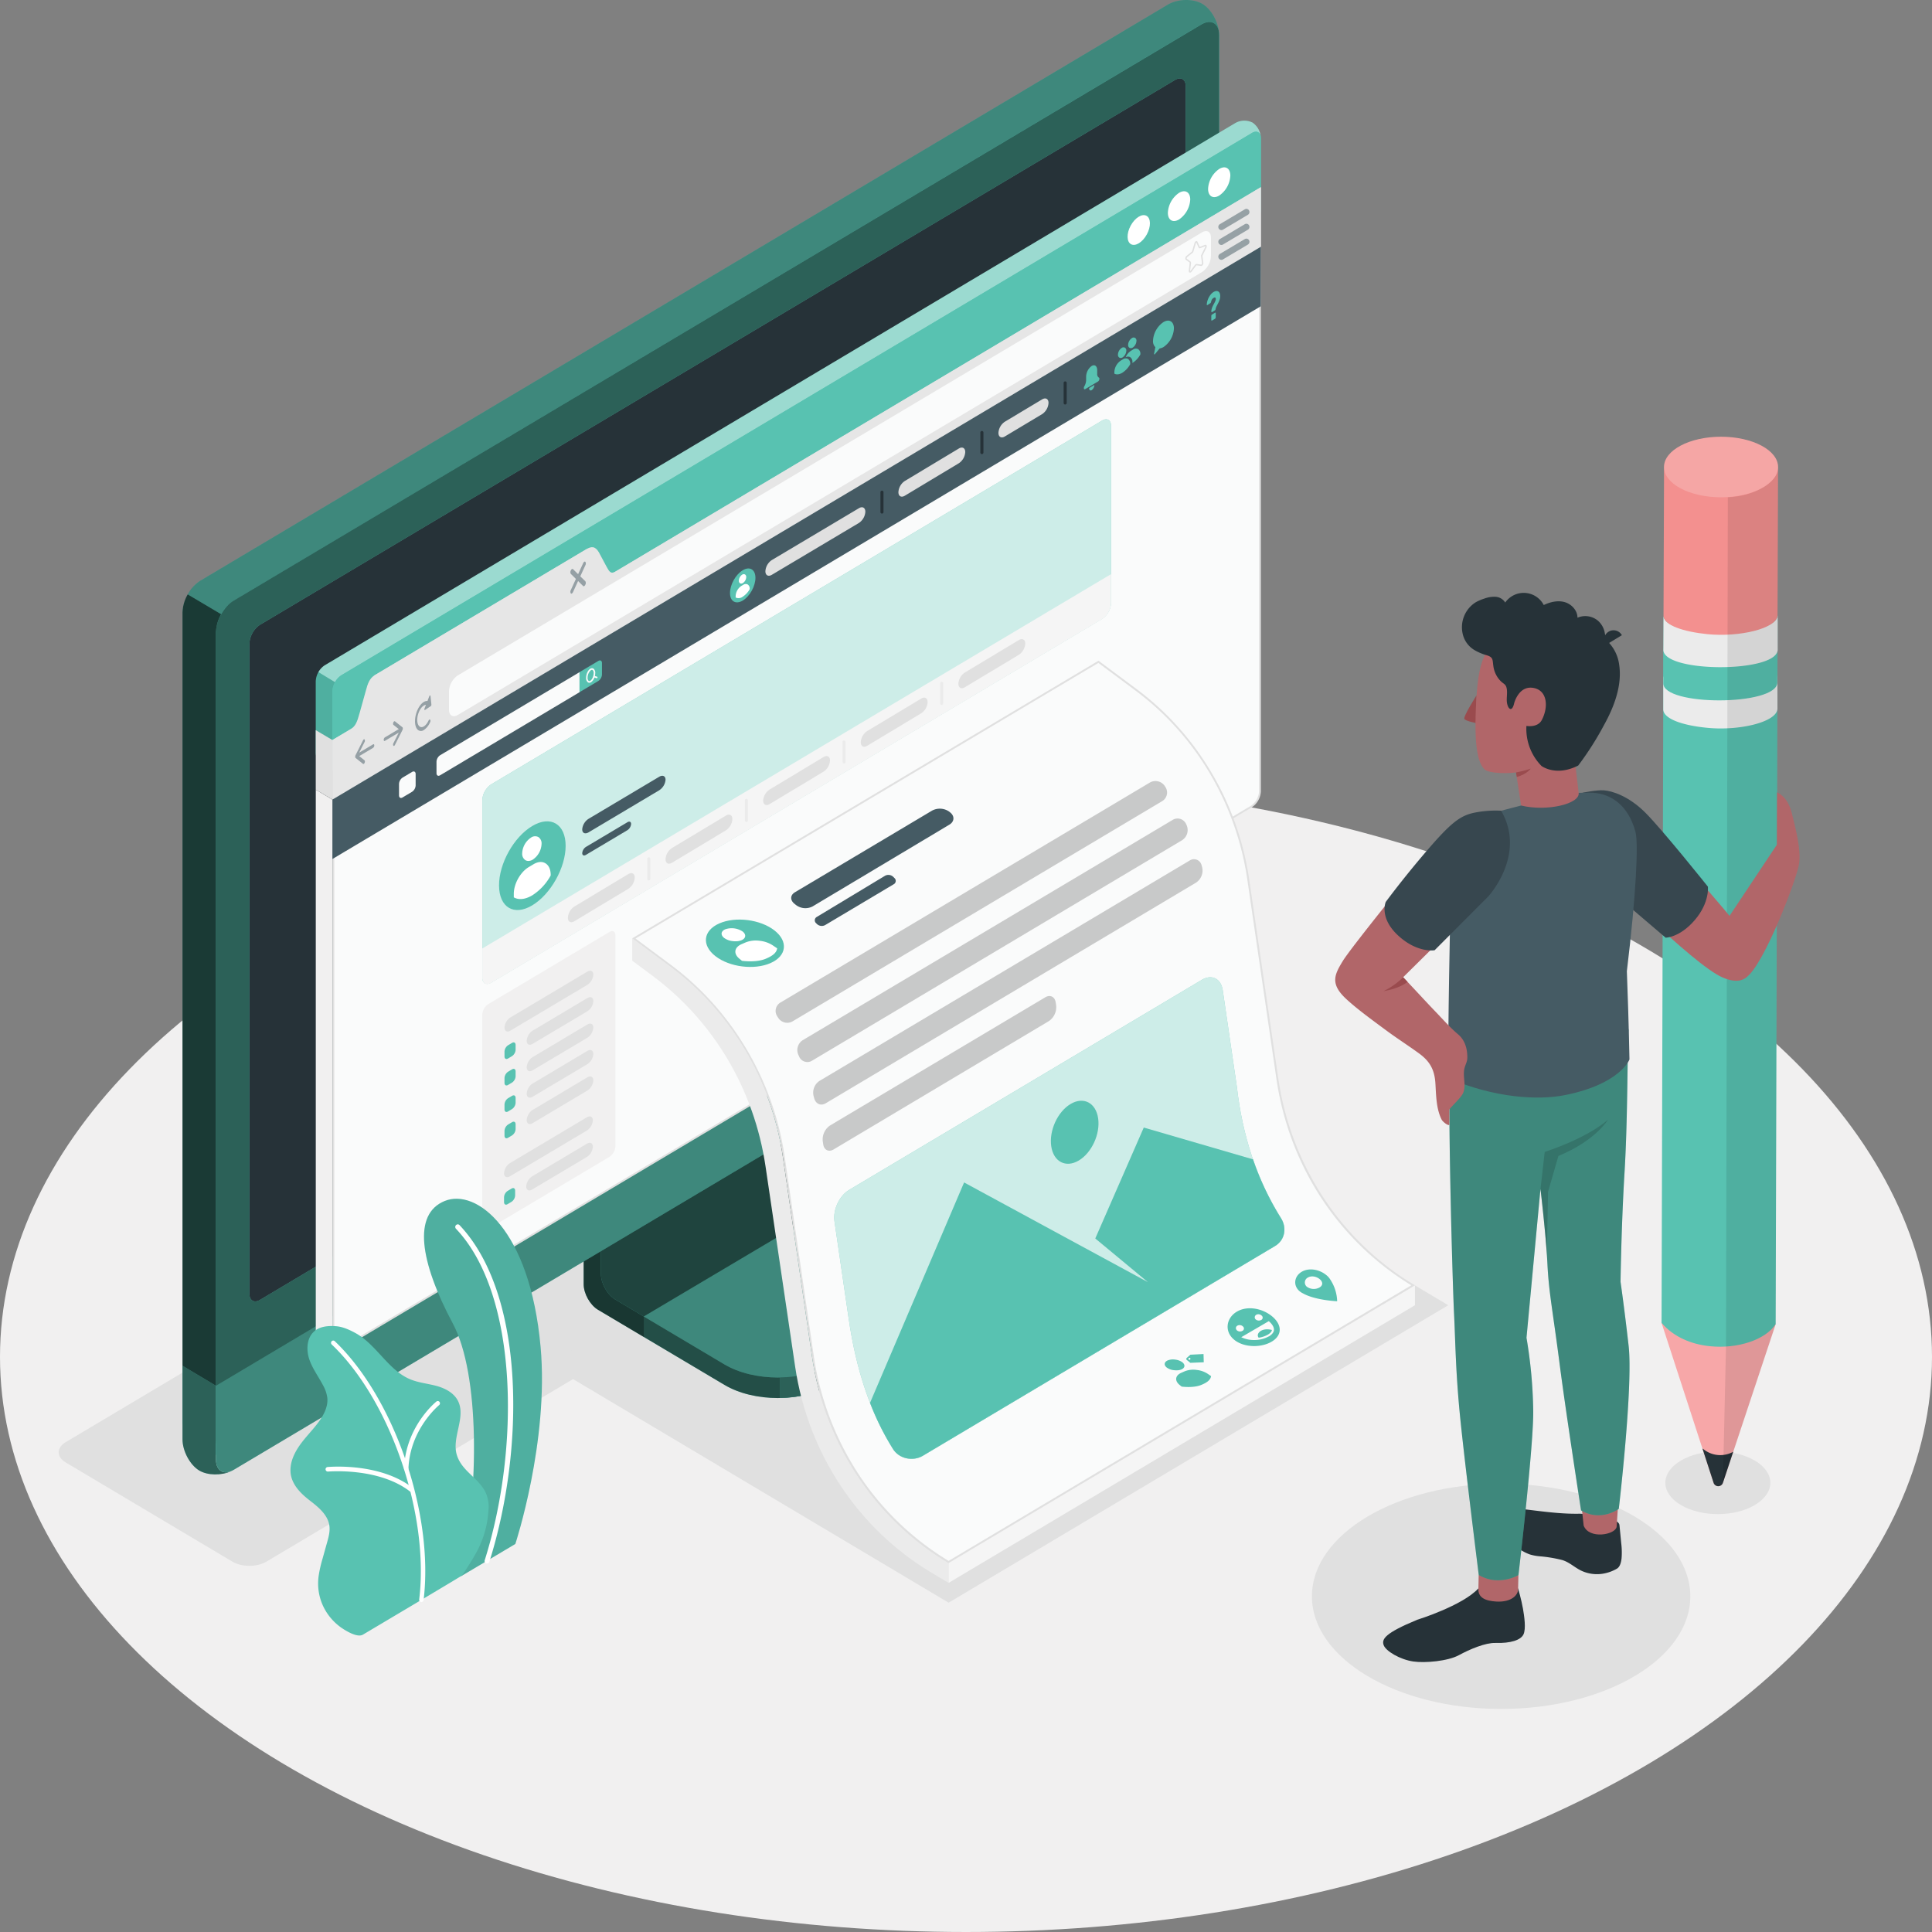 <svg id="Layer_1" data-name="Layer 1" xmlns="http://www.w3.org/2000/svg" viewBox="0 0 1047.3 1047.3"><rect x="0" y="0" width="1047.3" height="1047.3" fill="#808080" stroke="none"/><defs><style>.cls-1{fill:#f1f0f0;}.cls-2{fill:#e0e0e0;}.cls-3{fill:#58c2b1;}.cls-4{opacity:0.6;}.cls-5{opacity:0.3;}.cls-14,.cls-16,.cls-6{opacity:0.5;}.cls-7{fill:#263238;}.cls-18,.cls-8{opacity:0.7;}.cls-12,.cls-18,.cls-24,.cls-9{fill:#fff;}.cls-9{opacity:0.4;}.cls-10{opacity:0.1;}.cls-11{fill:#fafbfb;}.cls-13{fill:#e6e6e6;}.cls-14,.cls-17{fill:#455b64;}.cls-15{fill:none;stroke:#e0e0e0;stroke-miterlimit:10;stroke-width:0.75px;}.cls-19{fill:#f5f5f5;}.cls-20{fill:#ebebeb;}.cls-21,.cls-24{opacity:0.2;}.cls-22{fill:#f7a7a8;}.cls-23{fill:#f3908f;}.cls-25{fill:#b16669;}.cls-26{fill:#37474f;}.cls-27{fill:#9a4b4e;}.cls-28{opacity:0.15;}</style></defs><ellipse id="Floor" class="cls-1" cx="523.65" cy="735.53" rx="523.65" ry="311.77"/><path id="Shadow" class="cls-2" d="M142.35,863.19,52,809.41c-5.09-3-5.09-7.94,0-11l525.39-312.8c5.09-3,13.35-3,18.44,0l90.33,53.78c5.09,3,5.09,7.94,0,11L160.79,863.19C155.7,866.22,147.44,866.22,142.35,863.19Z" transform="translate(-16.38 -16.65)"/><polygon id="Shadow-2" data-name="Shadow" class="cls-2" points="514.23 868.79 297.3 739.64 568.4 578.53 785.07 707.54 514.23 868.79"/><ellipse id="Shadow-3" data-name="Shadow" class="cls-2" cx="813.73" cy="865.33" rx="102.56" ry="61.06"/><path id="Shadow-4" data-name="Shadow" class="cls-2" d="M967.71,808.45c11.12,6.62,11.12,17.35,0,24s-29.14,6.62-40.25,0-11.12-17.35,0-24S956.6,801.83,967.71,808.45Z" transform="translate(-16.38 -16.65)"/><g id="Device"><path class="cls-3" d="M467,767.35l77.65-46.3c8-4.77,12-11,12-17.26s0-11.14,0-11.14l-80.56-46.84c-4.27-2.55-7.73-8.73-7.73-13.81V533.27L332.79,614.09v98.73c0,5.08,3.46,11.26,7.72,13.8l68.54,40.73C425.06,776.88,451,776.88,467,767.35Z" transform="translate(-16.38 -16.65)"/><g class="cls-4"><path d="M467,767.35l77.65-46.3c8-4.77,12-11,12-17.26s0-11.14,0-11.14l-80.56-46.84c-4.27-2.55-7.73-8.73-7.73-13.81V533.27L332.79,614.09v98.73c0,5.08,3.46,11.26,7.72,13.8l68.54,40.73C425.06,776.88,451,776.88,467,767.35Z" transform="translate(-16.38 -16.65)"/></g><path class="cls-5" d="M365.35,730.3v11.09l-24.86-14.77c-4.24-2.53-7.72-8.7-7.72-13.81V614.1l25.84-15.37c.54,6.76,1.12,13.76,1.65,20.57l-18.12,10.81v77.13c0,5.11,3.44,11.28,7.73,13.81Z" transform="translate(-16.38 -16.65)"/><path class="cls-3" d="M342.14,707.26c0,5.08,3.46,11.26,7.73,13.81L409,756.21c16,9.53,42,9.54,58,0l77.69-46.3c16-9.52,16-25,0-34.5L485.5,640.24c-4.27-2.54-7.73-8.72-7.73-13.8V549.3L342.14,630.12Z" transform="translate(-16.38 -16.65)"/><path class="cls-5" d="M342.14,707.26c0,5.08,3.46,11.26,7.73,13.81L409,756.21c16,9.53,42,9.54,58,0l77.69-46.3c16-9.52,16-25,0-34.5L485.5,640.24c-4.27-2.54-7.73-8.72-7.73-13.8V549.3L342.14,630.12Z" transform="translate(-16.38 -16.65)"/><path class="cls-6" d="M501.24,649.63h0l-15.74-9.38c-4.27-2.54-7.73-8.72-7.73-13.8V549.3L342.14,630.12v77.14c0,5.08,3.46,11.26,7.73,13.81l15.47,9.21Z" transform="translate(-16.38 -16.65)"/><path class="cls-3" d="M556.7,692.66V703.8c0,6.26-4,12.47-12,17.26L467,767.33c-7.68,4.6-17.63,6.9-27.67,7.09v-11.1c10-.13,20-2.53,27.67-7.08l77.66-46.32C552.68,705.18,556.7,698.92,556.7,692.66Z" transform="translate(-16.38 -16.65)"/><path class="cls-6" d="M556.7,692.66V703.8c0,6.26-4,12.47-12,17.26L467,767.33c-7.68,4.6-17.63,6.9-27.67,7.09v-11.1c10-.13,20-2.53,27.67-7.08l77.66-46.32C552.68,705.18,556.7,698.92,556.7,692.66Z" transform="translate(-16.38 -16.65)"/><path class="cls-3" d="M124.37,803.14c5,3,13.39,2.82,18.73-.35L667.61,490.51c5.34-3.18,9.66-10.9,9.66-17.26V35.69c0-6.36-4.06-13.92-9.06-16.91s-13.39-2.82-18.73.36L125,331.42c-5.34,3.18-9.66,10.9-9.66,17.26V786.24C115.31,792.6,119.37,800.16,124.37,803.14Z" transform="translate(-16.38 -16.65)"/><path class="cls-3" d="M143.1,802.77,667.61,490.5c5.34-3.18,9.66-10.91,9.66-17.26V35.67c0-6.35-4.32-8.93-9.66-5.75L143.11,342.2c-5.34,3.18-9.66,10.9-9.66,17.26V797C133.44,803.38,137.77,806,143.1,802.77Z" transform="translate(-16.38 -16.65)"/><path class="cls-6" d="M143.1,802.77,667.61,490.5c5.34-3.18,9.66-10.91,9.66-17.26V35.67c0-6.35-4.32-8.93-9.66-5.75L143.11,342.2c-5.34,3.18-9.66,10.9-9.66,17.26V797C133.44,803.38,137.77,806,143.1,802.77Z" transform="translate(-16.38 -16.65)"/><path class="cls-3" d="M141.68,814.15c-5.35,2.44-12.76,2.35-17.31-.37-5-3-9.06-10.54-9.06-16.94V757l18.12,10.82v39.84C133.43,813.46,137,816.08,141.68,814.15Z" transform="translate(-16.38 -16.65)"/><path class="cls-6" d="M141.68,814.15c-5.35,2.44-12.76,2.35-17.31-.37-5-3-9.06-10.54-9.06-16.94V757l18.12,10.82v39.84C133.43,813.46,137,816.08,141.68,814.15Z" transform="translate(-16.38 -16.65)"/><path class="cls-3" d="M133.43,767.82v39.82c0,6.36,4.33,8.93,9.66,5.76L667.61,501.12c5.34-3.18,9.66-10.9,9.66-17.26V444Z" transform="translate(-16.38 -16.65)"/><path class="cls-5" d="M133.44,767.73v39.91c0,6.36,4.33,8.93,9.66,5.76L667.61,501.12c5.34-3.18,9.66-10.9,9.66-17.26V444Z" transform="translate(-16.38 -16.65)"/><path class="cls-3" d="M151.56,717.83V365.66a13.28,13.28,0,0,1,5.79-10.35L653.34,60c3.2-1.9,5.8-.36,5.8,3.45V415.64a13.28,13.28,0,0,1-5.8,10.36l-496,295.28C154.16,723.19,151.56,721.65,151.56,717.83Z" transform="translate(-16.38 -16.65)"/><path class="cls-7" d="M151.56,717.83V365.66a13.28,13.28,0,0,1,5.79-10.35L653.34,60c3.2-1.9,5.8-.36,5.8,3.45V415.64a13.28,13.28,0,0,1-5.8,10.36l-496,295.28C154.16,723.19,151.56,721.65,151.56,717.83Z" transform="translate(-16.38 -16.65)"/><path class="cls-8" d="M136.28,349.6a21.57,21.57,0,0,0-2.85,9.85V767.82L115.31,757V348.68a21.08,21.08,0,0,1,2.84-9.85Z" transform="translate(-16.38 -16.65)"/><path class="cls-5" d="M677.17,34c-.68-5.14-4.7-7-9.57-4.13L143.11,342.21a20.2,20.2,0,0,0-6.83,7.4l-18.12-10.79a20.26,20.26,0,0,1,6.83-7.4L649.48,19.14c5.35-3.18,13.71-3.34,18.74-.35C672.79,21.5,676.56,28.07,677.17,34Z" transform="translate(-16.38 -16.65)"/></g><g id="Window"><path class="cls-3" d="M192.06,433.08a10.75,10.75,0,0,1-4.51-8.42V385.92a11,11,0,0,1,4.82-8.59l493.69-294a10,10,0,0,1,9.33-.17,10.68,10.68,0,0,1,4.5,8.41v38.74a11,11,0,0,1-4.8,8.59l-493.69,294A10.07,10.07,0,0,1,192.06,433.08Z" transform="translate(-16.38 -16.65)"/><path class="cls-9" d="M699.84,90.79c-.34-2.56-2.36-3.5-4.76-2.06l-493.69,294a10.33,10.33,0,0,0-3.4,3.72L189,381a10.15,10.15,0,0,1,3.4-3.69l493.7-294a10,10,0,0,1,9.31-.19A10.71,10.71,0,0,1,699.84,90.79Z" transform="translate(-16.38 -16.65)"/><path class="cls-1" d="M201.39,748.21a8.15,8.15,0,0,1-3.78,1.18,9.31,9.31,0,0,1-5.54-1c-2.51-1.49-4.51-5.25-4.51-8.41l0-295.29,9,5.39V745.34c0,2.25,1.1,3.55,2.68,3.55A4.6,4.6,0,0,0,201.39,748.21Z" transform="translate(-16.38 -16.65)"/><path class="cls-10" d="M198,386.41a10.27,10.27,0,0,0-1.41,4.88v58.79l-9-5.39V385.92c0-.2,0-.39,0-.6a11.36,11.36,0,0,1,.18-1.23A11.82,11.82,0,0,1,189,381Z" transform="translate(-16.38 -16.65)"/><path class="cls-3" d="M699.88,91.6v26.51L345.83,329c-2.65,1.58-4.8.3-4.8-2.87V316c0-3.16-2.16-4.44-4.83-2.86L219.46,382.69a11.05,11.05,0,0,0-4.83,8.6v10a11,11,0,0,1-4.8,8.59l-13.25,7.89V391.29a11.09,11.09,0,0,1,4.81-8.6l493.69-294C697.72,87.15,699.88,88.43,699.88,91.6Z" transform="translate(-16.38 -16.65)"/><path class="cls-11" d="M199.25,748.39c-1.34,0-2.17-1.17-2.17-3V418.09l13-7.74c1.39-.83,2.82-5.79,5-13.86,1.54-5.65,3.45-12.68,4.61-13.37l114.8-68.35a.17.17,0,0,1,.1,0c1.06,0,3.35,4.14,5,7.17,2.61,4.73,4.29,7.64,5.85,7.64a1.23,1.23,0,0,0,.62-.17L699.38,119V445.65a10.49,10.49,0,0,1-4.55,8.17l-493.7,294A3.74,3.74,0,0,1,199.25,748.39Z" transform="translate(-16.38 -16.65)"/><path class="cls-2" d="M698.88,119.87V445.65a10.08,10.08,0,0,1-4.31,7.74l-493.7,294a3.27,3.27,0,0,1-1.62.54c-1.55,0-1.67-1.95-1.67-2.55v-327l12.76-7.6c1.51-.9,2.76-5,5.25-14.16,1.33-4.9,3.34-12.3,4.38-13.07l114.68-68.28c1,.44,3.2,4.45,4.53,6.88,2.78,5,4.45,7.9,6.29,7.9a1.68,1.68,0,0,0,.87-.24L698.88,119.87M334.76,315.2h0M699.88,118.11,345.83,329a.65.65,0,0,1-.36.1c-2.69,0-8.15-14.81-10.86-14.81a.81.81,0,0,0-.36.1L219.46,382.69c-2.67,1.59-7,25.65-9.63,27.23l-13.25,7.89V745.34c0,2.25,1.09,3.55,2.67,3.55a4.26,4.26,0,0,0,2.14-.68l493.69-294a11,11,0,0,0,4.8-8.6V118.11Z" transform="translate(-16.38 -16.65)"/><path class="cls-1" d="M281,561l65.8-39.17c1.77-1.06,3.21-.2,3.21,1.91V638a7.36,7.36,0,0,1-3.21,5.73L281,682.9c-1.77,1.05-3.2.2-3.2-1.91V566.74A7.36,7.36,0,0,1,281,561Z" transform="translate(-16.38 -16.65)"/><path class="cls-2" d="M293.07,568.18l41.73-24.85c1.77-1.05,3.2-.3,3.2,1.68a7.11,7.11,0,0,1-3.2,5.49l-41.73,24.84c-1.77,1.06-3.21.31-3.21-1.67A7.12,7.12,0,0,1,293.07,568.18Z" transform="translate(-16.38 -16.65)"/><path class="cls-3" d="M289.86,586.71v2.58c0,1.27.86,1.78,1.92,1.15l2.17-1.29a4.41,4.41,0,0,0,1.93-3.44v-2.58c0-1.27-.86-1.78-1.93-1.15l-2.17,1.29A4.43,4.43,0,0,0,289.86,586.71Z" transform="translate(-16.38 -16.65)"/><path class="cls-2" d="M301.9,580.84c0,2,1.43,2.72,3.2,1.67l29.69-17.68a7.1,7.1,0,0,0,3.21-5.49c0-2-1.43-2.73-3.21-1.67L305.1,575.34A7.15,7.15,0,0,0,301.9,580.84Z" transform="translate(-16.38 -16.65)"/><path class="cls-3" d="M289.86,601.06v2.58c0,1.26.86,1.78,1.92,1.14l2.17-1.29a4.39,4.39,0,0,0,1.93-3.43v-2.59c0-1.26-.86-1.78-1.93-1.14l-2.17,1.29A4.41,4.41,0,0,0,289.86,601.06Z" transform="translate(-16.38 -16.65)"/><path class="cls-2" d="M301.9,595.18c0,2,1.43,2.73,3.2,1.67l29.69-17.67a7.13,7.13,0,0,0,3.21-5.5c0-2-1.43-2.72-3.21-1.67L305.1,589.69A7.11,7.11,0,0,0,301.9,595.18Z" transform="translate(-16.38 -16.65)"/><path class="cls-3" d="M289.86,615.38V618c0,1.27.86,1.78,1.92,1.15l2.17-1.3a4.39,4.39,0,0,0,1.93-3.43v-2.59c0-1.26-.86-1.77-1.93-1.14l-2.17,1.29A4.41,4.41,0,0,0,289.86,615.38Z" transform="translate(-16.38 -16.65)"/><path class="cls-2" d="M301.9,609.5c0,2,1.43,2.73,3.2,1.68l29.69-17.68A7.13,7.13,0,0,0,338,588c0-2-1.43-2.73-3.21-1.68L305.1,604A7.11,7.11,0,0,0,301.9,609.5Z" transform="translate(-16.38 -16.65)"/><path class="cls-3" d="M289.86,629.69v2.58c0,1.27.86,1.78,1.92,1.15l2.17-1.29a4.39,4.39,0,0,0,1.93-3.44v-2.58c0-1.27-.86-1.78-1.93-1.15l-2.17,1.29A4.44,4.44,0,0,0,289.86,629.69Z" transform="translate(-16.38 -16.65)"/><path class="cls-2" d="M301.9,623.82c0,2,1.43,2.73,3.2,1.67l29.69-17.68a7.1,7.1,0,0,0,3.21-5.49c0-2-1.43-2.73-3.21-1.67L305.1,618.32A7.15,7.15,0,0,0,301.9,623.82Z" transform="translate(-16.38 -16.65)"/><path class="cls-2" d="M292.81,647.14l41.73-24.84c1.77-1.06,3.21-.31,3.21,1.67a7.16,7.16,0,0,1-3.21,5.5l-41.73,24.84c-1.77,1.05-3.2.3-3.2-1.68A7.14,7.14,0,0,1,292.81,647.14Z" transform="translate(-16.38 -16.65)"/><path class="cls-3" d="M289.61,665.68v2.58c0,1.26.86,1.78,1.92,1.14l2.17-1.29a4.41,4.41,0,0,0,1.92-3.43v-2.59c0-1.26-.86-1.78-1.92-1.14l-2.17,1.29A4.41,4.41,0,0,0,289.61,665.68Z" transform="translate(-16.38 -16.65)"/><path class="cls-2" d="M301.64,659.8c0,2,1.44,2.73,3.21,1.67l29.69-17.67a7.16,7.16,0,0,0,3.21-5.5c0-2-1.44-2.72-3.21-1.67l-29.69,17.68A7.12,7.12,0,0,0,301.64,659.8Z" transform="translate(-16.38 -16.65)"/><path class="cls-12" d="M677.32,108.23c3.34-2,6-.38,6,3.6a13.91,13.91,0,0,1-6,10.82c-3.34,2-6.06.37-6.06-3.61A13.9,13.9,0,0,1,677.32,108.23Z" transform="translate(-16.38 -16.65)"/><path class="cls-12" d="M655.52,121.19c3.34-2,6.06-.38,6.06,3.6a13.92,13.92,0,0,1-6.06,10.82c-3.34,2-6.06.37-6.06-3.61A13.9,13.9,0,0,1,655.52,121.19Z" transform="translate(-16.38 -16.65)"/><ellipse class="cls-12" cx="633.72" cy="141.36" rx="8.77" ry="4.98" transform="translate(190.6 614.08) rotate(-61.49)"/><path class="cls-13" d="M699.88,118.11v32.27l-503.3,299.7V417.81l9.9-5.91c2.64-1.58,3.53-4,4.8-8.6l3.35-12c1.06-4.17,2.16-7,4.83-8.6l114.79-68.35c2.67-1.58,4.75-1.75,6.78,1.7l4.11,7.71c1.51,2.69,2.27,4.27,4.91,2.69Z" transform="translate(-16.38 -16.65)"/><polygon class="cls-2" points="180.21 401.16 180.21 433.43 171.16 428.04 171.16 395.8 180.21 401.16"/><path class="cls-14" d="M218.66,420.13l-7.56,4.5,2.88-5.71a1.46,1.46,0,0,0,.06-1.4c-.22-.27-.6-.08-.86.42l-4.09,8.13,0,0-.11.3,0,.1a2,2,0,0,0-.05.42,1.25,1.25,0,0,0,.05.36l0,.06a.83.83,0,0,0,.11.17h0l4.09,3.25a.32.32,0,0,0,.4,0,1.24,1.24,0,0,0,.46-.6c.22-.53.2-1.13-.06-1.33l-2.88-2.28,7.56-4.5a1.68,1.68,0,0,0,.61-1.32C219.27,420.2,219,419.93,218.66,420.13Z" transform="translate(-16.38 -16.65)"/><path class="cls-14" d="M225,416.38l7.55-4.5-2.88-2.28c-.25-.2-.28-.8-.06-1.33s.61-.8.86-.6l4.1,3.25h0a.5.5,0,0,1,.11.17s0,0,0,.06a1,1,0,0,1,.06.36,1.52,1.52,0,0,1-.06.42.54.54,0,0,1,0,.1,1.82,1.82,0,0,1-.11.3s0,0,0,0l-4.1,8.13a1.16,1.16,0,0,1-.4.48.34.34,0,0,1-.46-.06,1.49,1.49,0,0,1,.06-1.4l2.88-5.71-7.55,4.5c-.34.2-.61-.07-.61-.61A1.65,1.65,0,0,1,225,416.38Z" transform="translate(-16.38 -16.65)"/><path class="cls-14" d="M249.75,393.94c-.05-.47-.44-.4-.65.1l-1,2.61c-1.77-.19-3.9,1.58-5.35,4.73-1.87,4.09-1.87,8.92,0,10.78a2.62,2.62,0,0,0,3.4.21,9.64,9.64,0,0,0,3.39-4.25,1.37,1.37,0,0,0,0-1.37c-.24-.23-.62,0-.86.52-1.4,3-3.67,4.4-5.07,3s-1.39-5,0-8c1-2.17,2.43-3.46,3.67-3.54l-.78,2c-.2.51,0,1,.3.77l3.09-2.07a1.07,1.07,0,0,0,.34-.87Z" transform="translate(-16.38 -16.65)"/><path class="cls-14" d="M330.94,329.07l2.75-6a1.85,1.85,0,0,0,0-1.87c-.32-.32-.85,0-1.18.7l-2.75,6L327,325.17c-.33-.32-.86,0-1.18.7a1.85,1.85,0,0,0,0,1.87l2.75,2.74-2.75,6a1.85,1.85,0,0,0,0,1.87.46.46,0,0,0,.59,0,1.78,1.78,0,0,0,.59-.74l2.75-6,2.75,2.73a.47.47,0,0,0,.59,0,1.64,1.64,0,0,0,.59-.74,1.85,1.85,0,0,0,0-1.87Z" transform="translate(-16.38 -16.65)"/><path class="cls-11" d="M259.77,401.34v-10a11.05,11.05,0,0,1,4.81-8.59L668,142.6c2.66-1.58,4.82-.3,4.82,2.87v10A11.06,11.06,0,0,1,668,164.1L264.58,404.2C261.93,405.78,259.77,404.5,259.77,401.34Z" transform="translate(-16.38 -16.65)"/><path class="cls-15" d="M665.19,147.91l1.26,2.77a.3.3,0,0,0,.41.16l2.83-1.11c.45-.18.63.47.3,1.1l-2,4a1.34,1.34,0,0,0-.16.76l.48,3.58c.08.57-.39,1.32-.79,1.26l-2.53-.32a.63.63,0,0,0-.51.31l-2.53,3.33c-.4.53-.87.34-.79-.32l.48-4.16a.61.61,0,0,0-.15-.57l-2.05-1.53c-.32-.24-.14-1.1.3-1.46l2.83-2.25a1.3,1.3,0,0,0,.41-.65l1.27-4.28C664.41,147.81,665,147.47,665.19,147.91Z" transform="translate(-16.38 -16.65)"/><g class="cls-16"><path class="cls-17" d="M678.48,141.38a1.66,1.66,0,0,1-1.45-.86,1.76,1.76,0,0,1,.61-2.35l13.55-8.06a1.62,1.62,0,0,1,2.27.63,1.74,1.74,0,0,1-.61,2.34l-13.54,8.07A1.68,1.68,0,0,1,678.48,141.38Z" transform="translate(-16.38 -16.65)"/><path class="cls-17" d="M678.48,149.44a1.66,1.66,0,0,1-1.45-.86,1.75,1.75,0,0,1,.61-2.34l13.55-8.07a1.63,1.63,0,0,1,2.27.63,1.75,1.75,0,0,1-.61,2.35l-13.54,8.06A1.58,1.58,0,0,1,678.48,149.44Z" transform="translate(-16.38 -16.65)"/><path class="cls-17" d="M678.48,157.51a1.66,1.66,0,0,1-1.45-.86,1.76,1.76,0,0,1,.61-2.35l13.55-8.06a1.62,1.62,0,0,1,2.27.63,1.74,1.74,0,0,1-.61,2.34l-13.54,8.07A1.68,1.68,0,0,1,678.48,157.51Z" transform="translate(-16.38 -16.65)"/></g><polygon class="cls-17" points="180.21 433.43 180.19 465.66 683.45 166.02 683.51 133.74 180.21 433.43"/><path class="cls-11" d="M253,429.53v6.23c0,1.27.88,1.79,1.95,1.16l75.61-45.05V381l-75.61,45.05A4.49,4.49,0,0,0,253,429.53Z" transform="translate(-16.38 -16.65)"/><path class="cls-3" d="M340.74,374.92c1.08-.64,1.95-.12,1.95,1.16v6.23a4.44,4.44,0,0,1-1.95,3.47l-10.22,6.09V381Z" transform="translate(-16.38 -16.65)"/><path class="cls-11" d="M340,383.46l-1.14-.36a7.17,7.17,0,0,0,.18-1.52,2.8,2.8,0,0,0-1-2.51,1.59,1.59,0,0,0-1.66.08c-1.28.76-2.28,2.91-2.28,4.89a2.8,2.8,0,0,0,1,2.51,1.33,1.33,0,0,0,.72.2,1.79,1.79,0,0,0,.94-.28,4.93,4.93,0,0,0,1.84-2.54l1.14.37h.13a.41.41,0,0,0,.4-.3A.44.44,0,0,0,340,383.46Zm-3.66,2.25a.79.79,0,0,1-.82.09,2.09,2.09,0,0,1-.61-1.76,5.32,5.32,0,0,1,1.85-4.13,1.06,1.06,0,0,1,.51-.17.59.59,0,0,1,.31.09,2,2,0,0,1,.61,1.75C338.18,383.22,337.33,385.12,336.33,385.71Z" transform="translate(-16.38 -16.65)"/><path class="cls-11" d="M239.77,435.1l-5.17,3.08a4.41,4.41,0,0,0-1.92,3.43v6.17c0,1.27.86,1.78,1.92,1.15l5.17-3.08a4.41,4.41,0,0,0,1.92-3.44v-6.17C241.7,435,240.83,434.47,239.77,435.1Z" transform="translate(-16.38 -16.65)"/><path class="cls-3" d="M419,325.78c-3.81,2.27-6.9,7.78-6.9,12.32s3.09,6.37,6.9,4.11,6.9-7.79,6.89-12.33S422.77,323.51,419,325.78Z" transform="translate(-16.38 -16.65)"/><path class="cls-12" d="M418.16,333a1.18,1.18,0,0,1-.61-.16,1.57,1.57,0,0,1-.66-1.43,4.1,4.1,0,0,1,1.81-3.24h0a1.48,1.48,0,0,1,1.53-.12,1.57,1.57,0,0,1,.66,1.43,4.1,4.1,0,0,1-1.81,3.24A1.81,1.81,0,0,1,418.16,333Z" transform="translate(-16.38 -16.65)"/><path class="cls-12" d="M421.69,333.48a2.33,2.33,0,0,0-2.43.2l-1,.59a7,7,0,0,0-3.1,5.55v.73a3.74,3.74,0,0,0,3.81-.42,11.33,11.33,0,0,0,3.81-4.11v-.18A2.63,2.63,0,0,0,421.69,333.48Z" transform="translate(-16.38 -16.65)"/><path class="cls-2" d="M434.75,320.26,482,292.13c1.91-1.14,3.46-.27,3.46,1.93a7.82,7.82,0,0,1-3.46,6.06l-47.24,28.13c-1.91,1.13-3.47.27-3.47-1.93A7.81,7.81,0,0,1,434.75,320.26Z" transform="translate(-16.38 -16.65)"/><path class="cls-2" d="M506.85,277.39l29.3-17.61c1.92-1.14,3.47-.28,3.47,1.93a7.81,7.81,0,0,1-3.46,6.05l-29.31,17.62c-1.91,1.14-3.46.27-3.46-1.93A7.82,7.82,0,0,1,506.85,277.39Z" transform="translate(-16.38 -16.65)"/><path class="cls-2" d="M561.08,245.26l20.21-12.11c1.92-1.14,3.47-.27,3.47,1.93a7.82,7.82,0,0,1-3.46,6.06l-20.22,12.11c-1.91,1.14-3.46.27-3.46-1.93A7.82,7.82,0,0,1,561.08,245.26Z" transform="translate(-16.38 -16.65)"/><path class="cls-7" d="M494.48,295.06a.85.85,0,0,1-.83-.86V283.45a.83.83,0,1,1,1.66,0V294.2A.85.85,0,0,1,494.48,295.06Z" transform="translate(-16.38 -16.65)"/><path class="cls-7" d="M548.65,262.81a.86.86,0,0,1-.84-.86V251.2a.84.84,0,1,1,1.67,0V262A.85.85,0,0,1,548.65,262.81Z" transform="translate(-16.38 -16.65)"/><path class="cls-7" d="M593.79,235.93a.85.85,0,0,1-.84-.86V224.32a.84.84,0,1,1,1.67,0v10.75A.84.84,0,0,1,593.79,235.93Z" transform="translate(-16.38 -16.65)"/><path class="cls-3" d="M611.15,219.35v-2c0-2.26-1.33-3.3-3-2.32h0a7.41,7.41,0,0,0-3,5.85v1.77a7.12,7.12,0,0,1-1,3.45h0a1.92,1.92,0,0,0-.24.9h0c0,.57.33.83.75.58l6.93-4.13a1.83,1.83,0,0,0,.75-1.47h0a.73.73,0,0,0-.22-.6h0A2.12,2.12,0,0,1,611.15,219.35Z" transform="translate(-16.38 -16.65)"/><path class="cls-3" d="M609.61,225.32a3.56,3.56,0,0,1-1.43,2.81c-.78.47-1.42,0-1.42-1.11Z" transform="translate(-16.38 -16.65)"/><path class="cls-3" d="M623.84,210.69a1.28,1.28,0,0,1-.69-.19,1.76,1.76,0,0,1-.75-1.6,4.63,4.63,0,0,1,2.05-3.66h0a1.66,1.66,0,0,1,1.73-.13,1.78,1.78,0,0,1,.75,1.61,4.65,4.65,0,0,1-2,3.66A2.08,2.08,0,0,1,623.84,210.69Z" transform="translate(-16.38 -16.65)"/><path class="cls-3" d="M627.83,211.22a2.63,2.63,0,0,0-2.74.22l-1.13.67a7.92,7.92,0,0,0-3.51,6.26v.82c1.11.64,2.63.53,4.3-.46a12.84,12.84,0,0,0,4.3-4.65v-.2A3,3,0,0,0,627.83,211.22Z" transform="translate(-16.38 -16.65)"/><path class="cls-3" d="M629.35,205.38a1.37,1.37,0,0,1-.69-.18,1.76,1.76,0,0,1-.75-1.61,4.63,4.63,0,0,1,2.05-3.66h0a1.62,1.62,0,0,1,1.72-.13,1.75,1.75,0,0,1,.75,1.6,4.63,4.63,0,0,1-2,3.66A2,2,0,0,1,629.35,205.38Z" transform="translate(-16.38 -16.65)"/><path class="cls-3" d="M633.34,205.92a2.64,2.64,0,0,0-2.76.21l-1.11.68a7.34,7.34,0,0,0-2.87,3.49,2.48,2.48,0,0,1,2.43-.05,3,3,0,0,1,1.22,2.66v.5a12.47,12.47,0,0,0,4.31-4.63v-.2A2.93,2.93,0,0,0,633.34,205.92Z" transform="translate(-16.38 -16.65)"/><path class="cls-3" d="M647.06,191.25a13,13,0,0,0-5.65,10.13,4.43,4.43,0,0,0,1.27,3.46L642,208.3c-.09.44.19.62.46.29l2.55-3.06a5.55,5.55,0,0,0,2.08-.75,13,13,0,0,0,5.65-10.13C652.71,190.91,650.18,189.39,647.06,191.25Z" transform="translate(-16.38 -16.65)"/><path class="cls-3" d="M674.24,174.93a3.48,3.48,0,0,1,1.4-.51,1.9,1.9,0,0,1,1.15.23,2,2,0,0,1,.76.91,4,4,0,0,1,.28,1.58,6.43,6.43,0,0,1-.16,1.42,9.93,9.93,0,0,1-.41,1.27,9.52,9.52,0,0,1-.54,1.16l-.56,1.06c-.18.35-.35.69-.49,1a4.13,4.13,0,0,0-.3,1,2.42,2.42,0,0,1-.13.48.54.54,0,0,1-.23.31l-1.62,1a.18.18,0,0,1-.25,0,.46.46,0,0,1-.11-.34,5.11,5.11,0,0,1,.18-1.35,9.45,9.45,0,0,1,.45-1.26,11.74,11.74,0,0,1,.58-1.18c.2-.38.4-.73.57-1.07a9.11,9.11,0,0,0,.45-1,2.48,2.48,0,0,0,.18-.89c0-.4-.1-.67-.3-.78s-.49-.06-.9.19a2.26,2.26,0,0,0-.85.79,3.48,3.48,0,0,0-.38.85c-.08.27-.15.52-.21.74a.75.75,0,0,1-.34.49l-1.62,1a.15.15,0,0,1-.2,0,.37.37,0,0,1-.09-.29,7.33,7.33,0,0,1,.27-1.7,9.84,9.84,0,0,1,.72-1.93,10.07,10.07,0,0,1,1.15-1.81A5.73,5.73,0,0,1,674.24,174.93Zm1.16,13.71a1.11,1.11,0,0,1-.11.46.72.72,0,0,1-.25.32l-1.67,1a.2.2,0,0,1-.26,0,.46.46,0,0,1-.1-.34v-2.13a1.09,1.09,0,0,1,.1-.46.72.72,0,0,1,.26-.32l1.67-1a.18.18,0,0,1,.25,0,.48.48,0,0,1,.11.34Z" transform="translate(-16.38 -16.65)"/><path class="cls-3" d="M277.82,450.44v96c0,3.17,2.15,4.45,4.81,2.87L613.84,352.08a11.05,11.05,0,0,0,4.81-8.59v-96c0-3.17-2.16-4.45-4.81-2.87L282.63,441.84A11,11,0,0,0,277.82,450.44Z" transform="translate(-16.38 -16.65)"/><path class="cls-18" d="M277.82,450.44v96c0,3.17,2.15,4.45,4.81,2.87L613.84,352.08a11.05,11.05,0,0,0,4.81-8.59v-96c0-3.17-2.16-4.45-4.81-2.87L282.63,441.84A11,11,0,0,0,277.82,450.44Z" transform="translate(-16.38 -16.65)"/><path class="cls-3" d="M304.9,464.42c-10,5.94-18.06,20.38-18,32.25s8.08,16.69,18,10.75S323,487.05,323,475.17,314.86,458.48,304.9,464.42Z" transform="translate(-16.38 -16.65)"/><path class="cls-12" d="M302.79,483.36a3.1,3.1,0,0,1-1.6-.43,4.1,4.1,0,0,1-1.74-3.73,10.76,10.76,0,0,1,4.76-8.49h0a3.8,3.8,0,0,1,4-.31,4.09,4.09,0,0,1,1.74,3.73,10.75,10.75,0,0,1-4.75,8.49A4.76,4.76,0,0,1,302.79,483.36Z" transform="translate(-16.38 -16.65)"/><path class="cls-12" d="M312,484.6c-1.77-1.06-4-.88-6.35.5l-2.62,1.56c-4.56,2.71-8.13,9.09-8.13,14.51v1.92c2.57,1.47,6.09,1.22,10-1.09a29.42,29.42,0,0,0,10-10.77v-.46C314.87,487.92,313.84,485.67,312,484.6Z" transform="translate(-16.38 -16.65)"/><path class="cls-17" d="M335.45,460.5l38.25-22.77c1.91-1.14,3.46-.42,3.46,1.6a7.52,7.52,0,0,1-3.46,5.73l-38.25,22.78c-1.91,1.13-3.46.42-3.46-1.61A7.53,7.53,0,0,1,335.45,460.5Z" transform="translate(-16.38 -16.65)"/><path class="cls-17" d="M334,475.75l22.49-13.39c1.12-.67,2-.25,2,.94a4.44,4.44,0,0,1-2,3.37L334,480.06c-1.12.67-2,.25-2-.94A4.43,4.43,0,0,1,334,475.75Z" transform="translate(-16.38 -16.65)"/><path class="cls-19" d="M282.63,549.45,613.84,352.21a11.05,11.05,0,0,0,4.81-8.59V327.89L277.82,530.81v15.78C277.82,549.75,280,551,282.63,549.45Z" transform="translate(-16.38 -16.65)"/><path class="cls-20" d="M368.1,493.92a.86.86,0,0,1-.84-.86V482.31a.84.84,0,1,1,1.67,0v10.75A.85.85,0,0,1,368.1,493.92Z" transform="translate(-16.38 -16.65)"/><path class="cls-2" d="M327.71,508.07,357,490.46c1.91-1.14,3.46-.28,3.46,1.93a7.82,7.82,0,0,1-3.46,6.05l-29.3,17.62c-1.91,1.14-3.47.27-3.47-1.93A7.81,7.81,0,0,1,327.71,508.07Z" transform="translate(-16.38 -16.65)"/><path class="cls-20" d="M421,462.21a.85.85,0,0,1-.83-.86V450.6a.84.84,0,1,1,1.67,0v10.75A.86.86,0,0,1,421,462.21Z" transform="translate(-16.38 -16.65)"/><path class="cls-2" d="M380.62,476.36l29.3-17.61c1.92-1.14,3.47-.28,3.47,1.93a7.82,7.82,0,0,1-3.46,6.05l-29.3,17.62c-1.92,1.14-3.47.27-3.47-1.93A7.82,7.82,0,0,1,380.62,476.36Z" transform="translate(-16.38 -16.65)"/><path class="cls-20" d="M473.93,430.5a.85.85,0,0,1-.83-.86V418.89a.83.83,0,1,1,1.66,0v10.75A.85.85,0,0,1,473.93,430.5Z" transform="translate(-16.38 -16.65)"/><path class="cls-2" d="M433.54,444.65,462.84,427c1.91-1.14,3.47-.28,3.47,1.93a7.81,7.81,0,0,1-3.47,6l-29.3,17.62c-1.91,1.14-3.46.27-3.46-1.93A7.82,7.82,0,0,1,433.54,444.65Z" transform="translate(-16.38 -16.65)"/><path class="cls-20" d="M526.85,398.79a.86.86,0,0,1-.84-.86V387.18a.84.84,0,1,1,1.67,0v10.75A.85.85,0,0,1,526.85,398.79Z" transform="translate(-16.38 -16.65)"/><path class="cls-2" d="M486.46,412.94l29.3-17.61c1.91-1.14,3.46-.28,3.46,1.93a7.82,7.82,0,0,1-3.46,6.05l-29.3,17.62c-1.92,1.14-3.47.27-3.47-1.93A7.81,7.81,0,0,1,486.46,412.94Z" transform="translate(-16.38 -16.65)"/><path class="cls-2" d="M539.37,381.23l29.3-17.61c1.92-1.14,3.47-.28,3.47,1.93a7.82,7.82,0,0,1-3.46,6.05l-29.31,17.62c-1.91,1.14-3.46.27-3.46-1.93A7.82,7.82,0,0,1,539.37,381.23Z" transform="translate(-16.38 -16.65)"/></g><g id="Plants"><path class="cls-3" d="M266.18,871.17l29.55-17.56S314.06,798,309.42,746.72c-5.77-63.69-34.93-86.07-52.07-79s-13.59,32.48,4.57,66.5C276.31,761.24,276.35,823.41,266.18,871.17Z" transform="translate(-16.38 -16.65)"/><path class="cls-10" d="M266.18,871.17l29.55-17.56S314.06,798,309.42,746.72c-5.77-63.69-34.93-86.07-52.07-79s-13.59,32.48,4.57,66.5C276.31,761.24,276.35,823.41,266.18,871.17Z" transform="translate(-16.38 -16.65)"/><path class="cls-12" d="M280.38,864.18a1.35,1.35,0,0,0,1.28-.95c19-60.07,19.82-144.44-16.18-182.47a1.31,1.31,0,0,0-1.9,0,1.4,1.4,0,0,0,0,2c34,35.9,34.6,119.55,15.55,179.68a1.4,1.4,0,0,0,.86,1.75A1.51,1.51,0,0,0,280.38,864.18Z" transform="translate(-16.38 -16.65)"/><path class="cls-3" d="M213.11,902.76c-3.06,1.81-9.36-2.15-11.78-3.82a29.93,29.93,0,0,1-9.71-11.49,29,29,0,0,1-2.43-17,68,68,0,0,1,2.08-9c.81-2.91,1.62-5.83,2.44-8.74s1.61-5.86,1.24-8.82c-.74-6-5.89-10.18-10.57-13.79-5.18-4-10.57-9.27-10.54-16.48,0-5.55,2.82-10.71,6.15-15.07s7.31-8.22,10.32-12.82c2.18-3.31,3.87-7.21,3.52-11.19a18.83,18.83,0,0,0-2.37-7c-2.46-4.69-5.71-9-7.41-14s-1.46-11.3,2.35-14.91c3.13-3,7.78-3.37,12-3.08,3.91.27,7.74,2.09,11.17,4,11.09,6.36,17.41,19.9,29.18,24.79,4.54,1.89,9.51,2.3,14.24,3.59s9.55,3.78,11.74,8.3c4.32,8.89-3.69,19.85-.66,29.29,2.69,8.36,10.56,11.56,15,19.09a18.3,18.3,0,0,1,2.07,10.94,53.87,53.87,0,0,1-4.47,18.48c-2.5,6-9.84,16.65-9.84,16.65C266.65,871,213.58,902.48,213.11,902.76Z" transform="translate(-16.38 -16.65)"/><path class="cls-12" d="M244.8,885.11A1.22,1.22,0,0,0,246,884c5.71-46.67-15.9-109.62-48.16-140.33a1.17,1.17,0,0,0-1.69.07,1.25,1.25,0,0,0,.07,1.74c31.76,30.23,53,92.24,47.4,138.21a1.23,1.23,0,0,0,1,1.38Z" transform="translate(-16.38 -16.65)"/><path class="cls-12" d="M239.28,825.39a1.16,1.16,0,0,0,1-.5,1.25,1.25,0,0,0-.24-1.72c-17.8-13.77-45-11.37-46.16-11.27a1.24,1.24,0,0,0,.22,2.46c.27,0,27.44-2.42,44.51,10.78A1.12,1.12,0,0,0,239.28,825.39Z" transform="translate(-16.38 -16.65)"/><path class="cls-12" d="M236.6,813.94a1.2,1.2,0,0,0,1.19-1.18c.81-21.38,16.47-34.3,16.63-34.43a1.27,1.27,0,0,0,.21-1.73,1.18,1.18,0,0,0-1.68-.21c-.68.55-16.69,13.72-17.54,36.27a1.21,1.21,0,0,0,1.14,1.28Z" transform="translate(-16.38 -16.65)"/></g><g id="Post"><path class="cls-20" d="M530.61,863.94c-39.94-23.78-67.2-65-74.07-112L440.79,644c-6.07-41.55-28.12-78.83-61.16-103.42l-20.56-15.3V537.4l11.15,8.3c33,24.53,55,61.7,61.13,103.15l16.06,108.62c6.94,46.91,34.17,88,74,111.76l9.18,5.46V863.94Z" transform="translate(-16.38 -16.65)"/><path class="cls-11" d="M530.61,863.36c-39.89-23.86-66.7-64.49-73.57-111.53L441.28,644c-6-41.42-28.41-79.24-61.35-103.75l-20-14.86,251.85-150,20.3,15.11c32.73,24.35,55,61.93,61,103.09l15.75,107.87c6.89,47.16,33.69,87.92,73.59,112Z" transform="translate(-16.38 -16.65)"/><path class="cls-2" d="M611.79,376l20,14.91a152.78,152.78,0,0,1,40.43,45,157.59,157.59,0,0,1,20.33,57.71l15.76,107.88c6.87,47,33.48,87.7,73.11,111.88L530.61,862.78A153.28,153.28,0,0,1,482,816.09a159,159,0,0,1-24.48-64.33L441.78,643.89c-6.07-41.56-28.51-79.49-61.55-104.08L360.87,525.4,611.79,376m.07-1.2L359.07,525.31l20.56,15.3c33,24.59,55.09,61.87,61.16,103.42l15.75,107.88c6.87,47,34.13,88.25,74.07,112h0l252.78-150.5c-39.93-23.78-67.19-65-74.06-112L693.57,493.53C687.5,452,665.46,414.7,632.42,390.11L611.86,374.8Z" transform="translate(-16.38 -16.65)"/><polygon class="cls-19" points="514.23 847.29 767.01 696.79 767.01 707.54 514.23 858.04 514.23 847.29"/><path class="cls-3" d="M406.31,517.21c-8.81,3.87-9.75,11.82-2.1,17.76s21,7.62,29.83,3.76,9.77-11.82,2.1-17.76S415.12,513.35,406.31,517.21Z" transform="translate(-16.38 -16.65)"/><path class="cls-12" d="M415.85,526.88a12.09,12.09,0,0,1-2.31-.07,9.57,9.57,0,0,1-4.6-1.71c-2.05-1.59-1.81-3.64.55-4.68h0a10.77,10.77,0,0,1,9.48,1.2c2,1.58,1.8,3.64-.55,4.67A8,8,0,0,1,415.85,526.88Z" transform="translate(-16.38 -16.65)"/><path class="cls-12" d="M428.37,526.66a15.08,15.08,0,0,0-7.74.83l-2.32,1c-4,1.77-4.44,5.28-.94,8l1.23,1c4.21.51,9.09.37,12.58-1,3.8-1.53,6.15-3.27,6.49-5.77l-1.73-1.16A15.9,15.9,0,0,0,428.37,526.66Z" transform="translate(-16.38 -16.65)"/><path class="cls-17" d="M447.34,500.3l74.24-44.2a8.85,8.85,0,0,1,9.31.5l.68.55c2.4,2,2.13,4.93-.53,6.52L456.88,508a8.42,8.42,0,0,1-9.07-.81l-.78-.63C444.61,504.58,444.68,501.88,447.34,500.3Z" transform="translate(-16.38 -16.65)"/><path class="cls-17" d="M463.66,518.13,500.82,496a2.06,2.06,0,0,0,.39-3.41l-.67-.67a3.81,3.81,0,0,0-4.41-.53l-36.95,22.29a2.08,2.08,0,0,0-.39,3.43l.46.46A3.84,3.84,0,0,0,463.66,518.13Z" transform="translate(-16.38 -16.65)"/><path class="cls-21" d="M439.38,560.14l200.35-119.3a6.08,6.08,0,0,1,8,1.81l.4.62a5.43,5.43,0,0,1-1.78,7.67L446,570.32a5.8,5.8,0,0,1-7.81-2c-.14-.23-.29-.45-.43-.67A5.27,5.27,0,0,1,439.38,560.14Z" transform="translate(-16.38 -16.65)"/><path class="cls-21" d="M451.53,580.51l200.52-119.4a5.07,5.07,0,0,1,7.3,2.26l.31.67a6.52,6.52,0,0,1-2.53,8.09L456.58,591.63a4.84,4.84,0,0,1-7.06-2.37l-.34-.75A6.34,6.34,0,0,1,451.53,580.51Z" transform="translate(-16.38 -16.65)"/><path class="cls-21" d="M460.56,602.61,661.24,483.14a4.24,4.24,0,0,1,6.51,2.6c.09.33.19.67.29,1a7.86,7.86,0,0,1-3.34,8.39L464,614.71c-2.66,1.58-5.4.37-6.24-2.67-.1-.37-.21-.74-.31-1.1A7.66,7.66,0,0,1,460.56,602.61Z" transform="translate(-16.38 -16.65)"/><path class="cls-21" d="M466.36,626.73,583,557.27c2.66-1.58,5.19-.33,5.66,2.8l.24,1.6a9.13,9.13,0,0,1-4,8.53L468.27,639.74c-2.66,1.58-5.18.33-5.64-2.8-.08-.56-.16-1.12-.25-1.68A9.15,9.15,0,0,1,466.36,626.73Z" transform="translate(-16.38 -16.65)"/><path class="cls-3" d="M707.55,692.1,516.66,805.78c-5.32,3.16-12.76,1.73-16.12-3.57q-18.1-28.61-24.18-71.26l-7.63-52.25c-.92-6.26,2.65-13.9,8-17.06L667.92,547.77c5.32-3.16,10.37-.65,11.28,5.61l7.64,52.27q4.57,40.46,23.94,71.35C714.12,682.31,712.87,688.93,707.55,692.1Z" transform="translate(-16.38 -16.65)"/><path class="cls-18" d="M707.55,692.1,516.66,805.78c-5.32,3.16-12.76,1.73-16.12-3.57q-18.1-28.61-24.18-71.26l-7.63-52.25c-.92-6.26,2.65-13.9,8-17.06L667.92,547.77c5.32-3.16,10.37-.65,11.28,5.61l7.64,52.27q4.57,40.46,23.94,71.35C714.12,682.31,712.87,688.93,707.55,692.1Z" transform="translate(-16.38 -16.65)"/><path class="cls-3" d="M516.66,805.78,707.55,692.1c5.32-3.17,6.57-9.79,3.23-15.1a155.25,155.25,0,0,1-15.16-31.89L636.4,627.87,610.11,688l28.55,23.69L539,657.63,488,777.11a145.8,145.8,0,0,0,12.5,25.1C503.9,807.51,511.34,808.94,516.66,805.78Z" transform="translate(-16.38 -16.65)"/><path class="cls-3" d="M596.71,615.11c7-4.18,13.71-.71,14.95,7.74s-3.46,18.7-10.48,22.88-13.72.72-14.95-7.74S589.68,619.29,596.71,615.11Z" transform="translate(-16.38 -16.65)"/><path class="cls-3" d="M654.68,759.46a10.54,10.54,0,0,1-1.93-.06A7.88,7.88,0,0,1,648.9,758c-1.71-1.32-1.51-3,.46-3.9h0a7.77,7.77,0,0,1,4.07-.43,8,8,0,0,1,3.85,1.42c1.71,1.33,1.51,3.05-.46,3.91A6.53,6.53,0,0,1,654.68,759.46Z" transform="translate(-16.38 -16.65)"/><path class="cls-3" d="M665.14,759.28a12.62,12.62,0,0,0-6.47.69l-1.94.85c-3.36,1.48-3.7,4.41-.78,6.68l1,.8c3.52.42,7.59.3,10.5-.86,3.18-1.27,5.14-2.73,5.43-4.82l-1.44-1A13.43,13.43,0,0,0,665.14,759.28Z" transform="translate(-16.38 -16.65)"/><path class="cls-3" d="M668.79,750.65l-7.14.36-1.95,1.74a.72.72,0,0,0,0,1.09l1.94,1.57,7.27-.3Zm-7.62,3.12a.54.54,0,1,1,.52-.54A.54.54,0,0,1,661.17,753.77Z" transform="translate(-16.38 -16.65)"/><path class="cls-3" d="M705.85,737.6c-.08,1.11-1.39,2.06-2.16,2.52a13.82,13.82,0,0,1-5,1.67C696.92,739.75,700.16,736.08,705.85,737.6Z" transform="translate(-16.38 -16.65)"/><path class="cls-3" d="M706.13,730.36c-5.25-4.46-13.47-6.11-19.26-2.7s-6.91,10.63-1.6,15.12,14.81,4.55,20.54,1.11S711.38,734.83,706.13,730.36Zm-8.79-1a2.58,2.58,0,0,1,3,.48,1.39,1.39,0,0,1-.26,2.32,2.66,2.66,0,0,1-3.09-.35A1.52,1.52,0,0,1,697.34,729.41Zm-10.54,8.33a1.51,1.51,0,0,1,.38-2.44,2.56,2.56,0,0,1,3,.48,1.39,1.39,0,0,1-.26,2.32A2.66,2.66,0,0,1,686.8,737.74Zm17.44,3.36a16.08,16.08,0,0,1-8,2,15.63,15.63,0,0,1-7-1.53l14.92-8.7c1.9,1.61,2.92,3.37,2.81,4.83S705.41,740.4,704.24,741.1Z" transform="translate(-16.38 -16.65)"/><path class="cls-3" d="M737.47,710.23a8.89,8.89,0,0,0-2-2.28c-3.67-3.12-9.41-4.28-13.46-1.89s-4.83,7.43-1.12,10.56a11.44,11.44,0,0,0,1.49,1l.06,0c6.63,3.91,18.79,4.41,18.79,4.41A22.45,22.45,0,0,0,737.47,710.23Zm-5.78,4.32a6.44,6.44,0,0,1-6.87-.37,3,3,0,0,1,.54-5c1.93-1.14,4.68-.59,6.44.9S733.61,713.4,731.69,714.55Z" transform="translate(-16.38 -16.65)"/></g><g id="Character"><path class="cls-22" d="M978.94,734.42l-28.59,86a2.66,2.66,0,0,1-5.08,0l-28.21-86.7Z" transform="translate(-16.38 -16.65)"/><path class="cls-7" d="M945.27,820.42a2.66,2.66,0,0,0,5.08,0l5.58-16.8h0a14.47,14.47,0,0,1-15.45-.88l-1.24-.89Z" transform="translate(-16.38 -16.65)"/><path class="cls-3" d="M918.14,350.17l0,8.41-.06,10.16-1,365c6.54,7.72,16.23,11.63,26.06,12.65,15,1.61,30.31-3.45,35.79-11.94l1-364.75.05-19.42C979.24,362.82,917.59,362.78,918.14,350.17Z" transform="translate(-16.38 -16.65)"/><path class="cls-20" d="M918,382.21l0,18.79c-.18,5.45,11.07,9,24.07,10.2,17.25,1.68,37.56-3.14,37.81-10.35l0-13.86-.07-4.95c-.25,7.22-20.57,12-37.82,10.37-12.45-1.2-23.34-4.53-24-9.62v-.05A1.17,1.17,0,0,1,918,382.21Z" transform="translate(-16.38 -16.65)"/><path class="cls-3" d="M918,386.9c-.45,12.65,61.39,12.49,61.83-.16l.08-18.81c-.44,12.65-62.27,12.81-61.83.15Z" transform="translate(-16.38 -16.65)"/><path class="cls-20" d="M918.14,350.17l-.08,18.57c-.53,12.42,59.14,12.78,61.84.93A3,3,0,0,0,980,369L980,350.25C979.24,362.82,917.59,362.78,918.14,350.17Z" transform="translate(-16.38 -16.65)"/><path class="cls-23" d="M980.24,270.59v-.78c0-9.07-13.84-16.41-30.92-16.41s-30.91,7.34-30.91,16.41v8.54l-.27,71.82c-.24,5.39,10.88,8.94,23.76,10.24,17.26,1.74,37.66-3,38.05-10.16,0,0,0,0,0-.08l.27-79.06Z" transform="translate(-16.38 -16.65)"/><ellipse class="cls-24" cx="932.94" cy="253.16" rx="30.91" ry="16.41"/><path class="cls-10" d="M979.9,369.67l.34-99.08c-.42,7.77-13.24,15.1-27.23,15.62l-1,460.45-1.66,73.78,28.59-86h0Z" transform="translate(-16.38 -16.65)"/><path class="cls-25" d="M879.9,446.39c11.75-1.76,26.26,7.36,36.35,22s45.25,50.21,49.1,61.54c2.81,8.26,1.16,23.76-15.4,16.49-16-7-67.11-58.74-67.11-58.74Z" transform="translate(-16.38 -16.65)"/><path class="cls-26" d="M874.28,446.39s7.45-1.6,11.51-1.32,13.2,2.77,22.6,12.21,33.8,40,33.8,40,1.09,8.55-7.09,18.11-15.81,9.56-15.81,9.56L883,494Z" transform="translate(-16.38 -16.65)"/><path class="cls-25" d="M953.92,513.13l25.69-38.6.08-28.35s5.69,2,7.95,11.1,5.09,19.77,4,27.57-19,54.89-28.59,61.56S953.92,513.13,953.92,513.13Z" transform="translate(-16.38 -16.65)"/><polygon class="cls-25" points="821.53 416.94 826.54 449.56 857.9 447.84 853.4 409.93 821.53 416.94"/><path class="cls-27" d="M816.81,393.56s-7.47,11.7-6.62,12.85,6.35,2.19,6.35,2.19Z" transform="translate(-16.38 -16.65)"/><path class="cls-25" d="M837.57,361.2c-15.13,3.3-19.5,10.15-20.92,34.94-1.49,25.89,1.07,34,4.37,37.52,2.23,2.35,14.6,2.77,20.85,1,7.81-2.22,25.47-8.67,33.74-21.7,9.72-15.32,12.28-36.09,1.87-44.61C862.82,356.36,843.73,359.87,837.57,361.2Z" transform="translate(-16.38 -16.65)"/><path class="cls-27" d="M838.18,435.38a62,62,0,0,0,8-2.07s-2.19,3.06-7.59,4.51Z" transform="translate(-16.38 -16.65)"/><path class="cls-7" d="M815.69,369.06a27.88,27.88,0,0,0,6.58,2.78c3.69,1.1,3.14,2.53,3.65,6a14.25,14.25,0,0,0,4.16,8.23c1.44,1.34,2.51,1.46,3,3.53s.06,4.38.09,6.48c0,4.3,2.7,7.57,4,1.81,0,0,2.39-9.57,10.22-8.37s8.51,10.3,4.78,17.43c-2.27,4.34-8.35,3.21-8.35,3.21a28.69,28.69,0,0,0,8.17,21.7s7.79,5.95,19.91-.23a164.53,164.53,0,0,0,13.9-21.79c5.43-9.73,10.1-21.69,8.26-33.14a21.6,21.6,0,0,0-5.26-11.36c-2.11-2.24-1.95-2.67-2.53-5.73a11.34,11.34,0,0,0-3.77-6.57,10.69,10.69,0,0,0-11-1.54c0-4-3.29-7.44-7-8.47s-7.76-.08-11.28,1.6a12.23,12.23,0,0,0-20.89-1.35,6.59,6.59,0,0,0-5.24-3.12,15.38,15.38,0,0,0-6.16,1,23.3,23.3,0,0,0-4.8,2.1,16,16,0,0,0-6.83,17.09A13.68,13.68,0,0,0,815.69,369.06Z" transform="translate(-16.38 -16.65)"/><path class="cls-7" d="M886.52,366.48l9.05-5.5a5.16,5.16,0,0,0-7.19-1.92A5.52,5.52,0,0,0,886.52,366.48Z" transform="translate(-16.38 -16.65)"/><path class="cls-7" d="M895,851l.2,2.1a39.83,39.83,0,0,1,.2,8.31c-.22,1.92-.76,4.51-2.48,5.56a22.15,22.15,0,0,1-5.91,2.39,20.05,20.05,0,0,1-13.69-1.39c-3.56-1.78-6.34-4.57-10.2-5.68a73.83,73.83,0,0,0-12.08-2,26.88,26.88,0,0,1-5.35-1,24.42,24.42,0,0,1-3.85-1.79c-4.19-2.28-8.33-4.88-11.42-8.59a18.87,18.87,0,0,1-4.08-8.4c-.35-1.84-1.07-7.14,1.9-7,14.55.67,29,3.89,43.52,3.71a16.67,16.67,0,0,1,2.83.12,11.72,11.72,0,0,1,4.89,2.36c1.72,1.27,2.34,1.31,4.46,1.13,2.55-.22,5-.56,7.56.11a3.58,3.58,0,0,1,2.6,1.82,3.9,3.9,0,0,1,.21,1.13Z" transform="translate(-16.38 -16.65)"/><path class="cls-25" d="M893.48,833l-.76,11.32c-.7,4.3-14.94,6.94-17.87-.68l-1.39-12.83Z" transform="translate(-16.38 -16.65)"/><path class="cls-7" d="M839.32,877.73s1.74,5.89,2.64,11c.71,4.08,1.71,10.9.26,13.92s-6.87,4.87-15.21,4.61c-5.4-.17-13.9,3.42-19.74,6.6-6,3.29-18.43,4.37-24.71,3.46-7.41-1.07-15-5.69-16.13-8.89s.54-6.45,18.19-13.73c.17-.06,24.49-7.6,33.17-17Z" transform="translate(-16.38 -16.65)"/><path class="cls-25" d="M839.48,870.47s-.14,5-.17,7.83-3.4,7-11.84,6.52c-5.92-.36-10-2.1-9.68-7.13l.16-7.27Z" transform="translate(-16.38 -16.65)"/><path class="cls-3" d="M899.22,746.12c-2.51-22-4.38-34.63-4.38-34.63s.43-30.66,2.17-59.26c1.88-30.89,1.46-69.77,2.2-77.47,0,0-96.22-21.2-97,14.58-.91,41.58,1.78,127.6,2.35,138.8.8,15.72.83,32.07,3.42,57.59,2.56,25.19,10,84.69,10,84.69,10.91,6.42,21.53.05,21.53.05s8.37-71.3,8-89.43a256,256,0,0,0-3.65-39.2l7.58-80.7s3,25,3.77,40.67,2.9,25.33,6.66,54.59c3.27,25.39,11.57,79,11.57,79,10.92,6.41,20.46-.85,20.46-.85S901.72,768.14,899.22,746.12Z" transform="translate(-16.38 -16.65)"/><path class="cls-5" d="M899.22,746.12c-2.51-22-4.38-34.63-4.38-34.63s.43-30.66,2.17-59.26c1.88-30.89,1.46-69.77,2.2-77.47,0,0-96.22-21.2-97,14.58-.91,41.58,1.78,127.6,2.35,138.8.8,15.72.83,32.07,3.42,57.59,2.56,25.19,10,84.69,10,84.69,10.91,6.42,21.53.05,21.53.05s8.37-71.3,8-89.43a256,256,0,0,0-3.65-39.2l7.58-80.7s3,25,3.77,40.67,2.9,25.33,6.66,54.59c3.27,25.39,11.57,79,11.57,79,10.92,6.41,20.46-.85,20.46-.85S901.72,768.14,899.22,746.12Z" transform="translate(-16.38 -16.65)"/><path class="cls-28" d="M888.05,623.6s-6.67,11.35-26.89,19.66l-5.63,19.49L854.92,697c-.78-11-2-23.08-3.46-35.84l2.28-20.08S876.07,634.09,888.05,623.6Z" transform="translate(-16.38 -16.65)"/><path class="cls-17" d="M902.92,467.5c-3.87-14.18-12.95-20.45-23-21.11-2.56-.16-7.76.06-7.76.06.71,6-17.24,10.25-31.2,6.86-4.21,1.14-11.18,2.77-14.69,4-10,3.43-22.07,16.37-23.63,50.13,0,0-1.59,72.55-1.1,93.62,24.78,10.79,48.7,12.13,63.14,9.23,30.07-6,35-19.33,35-19.33s-.29-18.44-1.41-47.84C903.36,501.28,904.59,473.65,902.92,467.5Z" transform="translate(-16.38 -16.65)"/><path class="cls-25" d="M785.69,587.74c5.79,4.23,8.32,8.79,8.79,16.14.41,6.59.4,13.75,3.4,19.72.5,1,3.11,3.21,4.15,2.9l0-8.43c1.66-2.18,6.21-6.25,7.39-8.74,2-4.16-.33-9.25.86-13.72.51-2,1.48-3.47,1.5-5.55.06-4.91-1.28-9.57-5-12.71-4.36-3.68-8.36-8.26-12.33-12.39-5.16-5.35-12.31-13.21-17.47-18.55l34.61-34.24a51.66,51.66,0,0,0,9.87-13.54c5.65-11.22,13.41-30.91,4.77-41.35-12.33,0-19.35,2-31.94,17.1-10.87,13.07-45.57,55.93-50,63.2s-7,12.23,1.53,20.3c6,5.63,14.41,11.7,21.83,17.2C773.46,579.4,779.84,583.46,785.69,587.74Z" transform="translate(-16.38 -16.65)"/><path class="cls-27" d="M777,546.41a39,39,0,0,1-10.61,7.49s8.05-1.06,13-5Z" transform="translate(-16.38 -16.65)"/><path class="cls-26" d="M830.11,456.12a58.65,58.65,0,0,0-14.93,1.16c-7.49,1.68-12.53,5.6-25.52,20.74s-22.09,27.55-22.09,27.55-3.74,8.54,6.69,18.19,19.79,8,19.79,8l29.15-29.23S844,480,830.11,456.12Z" transform="translate(-16.38 -16.65)"/></g></svg>